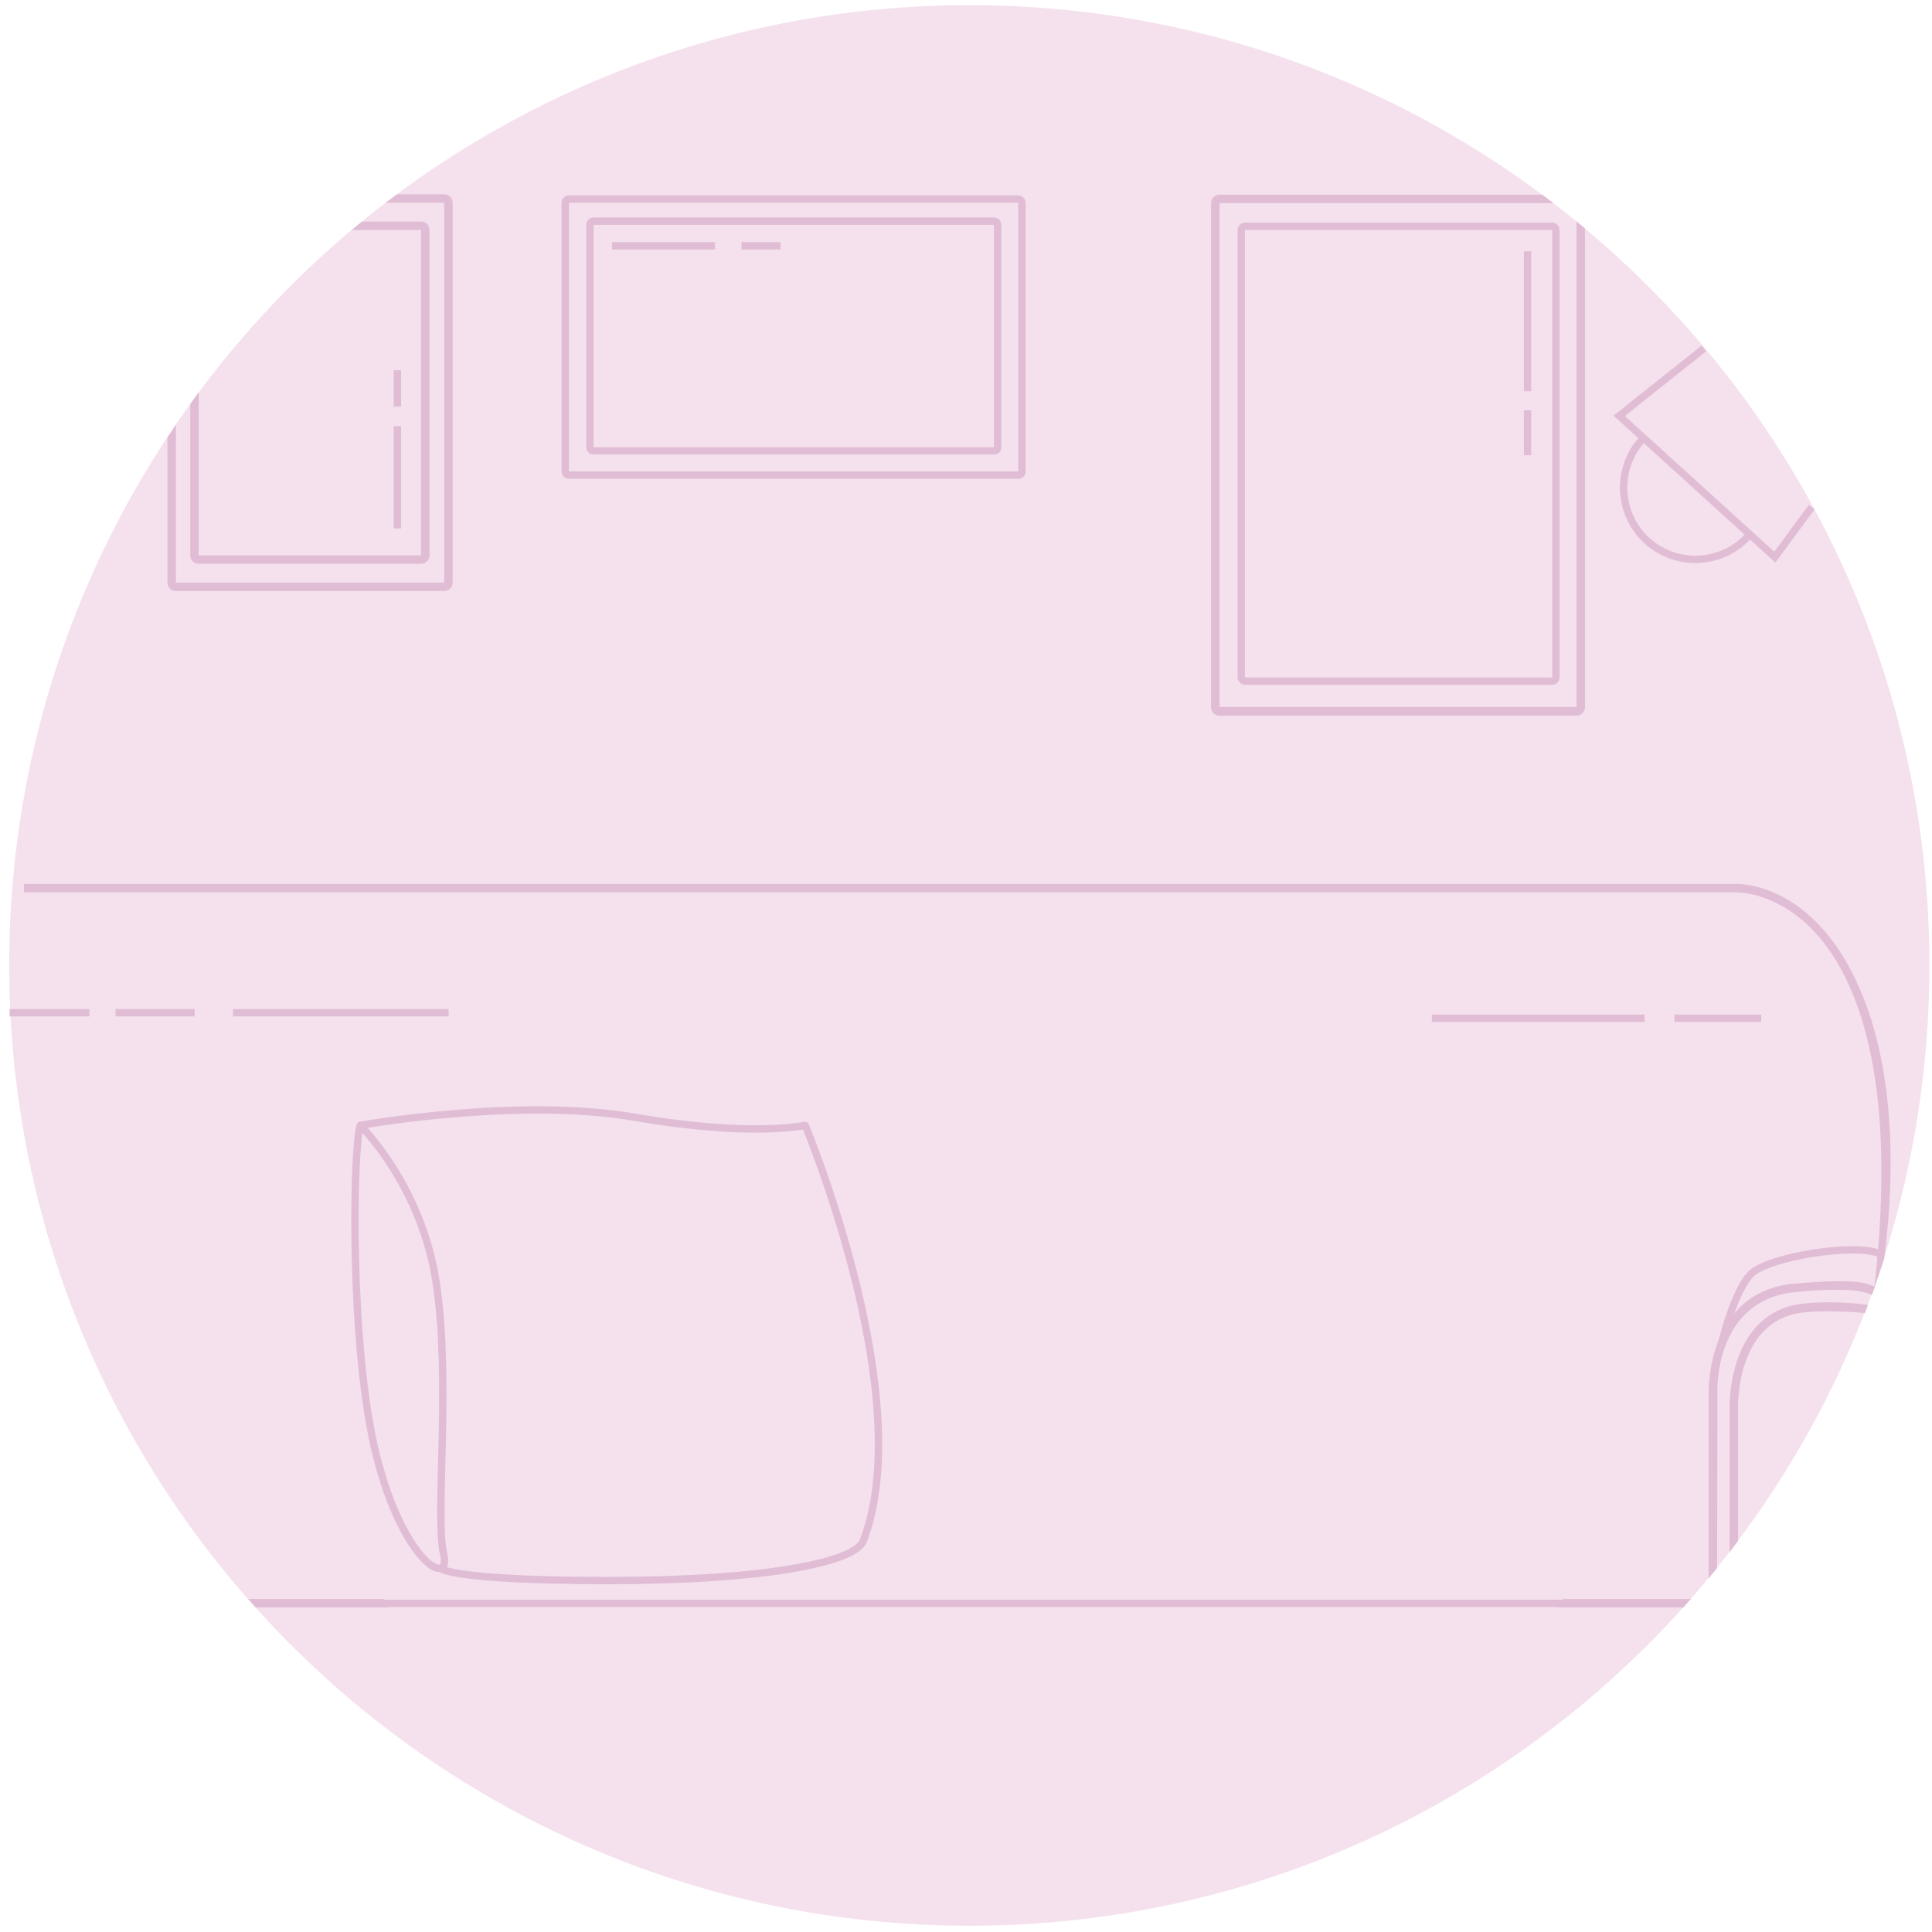 <?xml version="1.0" encoding="utf-8"?>
<!-- Generator: Adobe Illustrator 22.0.1, SVG Export Plug-In . SVG Version: 6.00 Build 0)  -->
<svg version="1.1" id="Layer_1" xmlns="http://www.w3.org/2000/svg" xmlns:xlink="http://www.w3.org/1999/xlink" x="0px" y="0px"
	 viewBox="0 0 525 525" style="enable-background:new 0 0 525 525;" xml:space="preserve">
<style type="text/css">
	.st0{fill:#F5E1ED;}
	.st1{fill:#E0BDD4;}
	.st2{fill:none;stroke:#E0BDD4;stroke-width:2;stroke-miterlimit:10;}
	.st3{fill:none;stroke:#E0BDD4;stroke-width:2;stroke-linecap:round;stroke-linejoin:round;stroke-miterlimit:10;}
	.st4{fill:none;stroke:#E0BDD4;stroke-width:2;stroke-linejoin:round;stroke-miterlimit:10;}
	.st5{fill:none;}
</style>
<g>
	<path class="st0" d="M96.7,61.5C142,24,200.1,1.4,263.4,1.4c144.1,0,260.9,116.8,260.9,260.9s-116.8,261-260.9,261
		S2.5,406.4,2.5,262.3C2.5,181.6,39.2,109.4,96.7,61.5"/>
	<g>
		<path class="st1" d="M512,342.1l-2.7,8c6.7-58.1-5.1-84.6-15.8-96.4c-10-11.1-20.9-11.2-21.2-11.2l0,0H6.5v-2.3h465.6
			c0.5,0,12.1-0.1,22.9,11.9C506.1,264.2,518.4,291.7,512,342.1z"/>
	</g>
	<g>
		<path class="st1" d="M120.7,160.6H47.8c-1.3,0-2.3-1-2.3-2.3v-39.4l2.3-3.5v42.9h72.9V55.1h-15.9l3.1-2.3h12.8
			c1.3,0,2.3,1,2.3,2.3v103.2C123,159.6,122,160.6,120.7,160.6z"/>
	</g>
	<path class="st2" d="M276.8,129.1H154.6c-0.6,0-1-0.4-1-1v-73c0-0.5,0.4-1,1-1h122.1c0.5,0,1,0.5,1,1v73
		C277.8,128.6,277.3,129.1,276.8,129.1z"/>
	<path class="st2" d="M270.2,122.5H161.3c-0.6,0-1-0.5-1-1V61.1c0-0.5,0.4-1,1-1h108.8c0.6,0,1,0.5,1,1v60.3
		C271.2,122,270.7,122.5,270.2,122.5z"/>
	<g>
		<path class="st1" d="M114.4,153.2H54c-1.3,0-2.3-1-2.3-2.3v-41.1l2.3-3.2v44.3h60.4V62.5H95.6l2.8-2.3h16c1.3,0,2.3,1,2.3,2.3
			v88.4C116.8,152.1,115.7,153.2,114.4,153.2z"/>
	</g>
	<g>
		<path class="st1" d="M428.4,194.5h-97c-1.3,0-2.3-1-2.3-2.3v-137c0-1.3,1-2.3,2.3-2.3h87.7l3,2.3h-90.7v136.9h97v-132l2.3,2v130.1
			C430.7,193.4,429.7,194.5,428.4,194.5z"/>
	</g>
	<path class="st2" d="M421.8,185.1h-83.5c-0.5,0-1-0.5-1-1V62.5c0-0.6,0.5-1,1-1h83.5c0.5,0,1,0.4,1,1v121.6
		C422.8,184.6,422.3,185.1,421.8,185.1z"/>
	<path class="st3" d="M97.9,305.8c0,0,16.6,16.2,20.6,42.6c4.1,26.3-0.3,63.8,2,73.6c2.4,9.8-10.8,3-18.2-26.4
		S95.9,311.5,97.9,305.8z"/>
	<path class="st4" d="M97.9,305.8c0,0,42.8-7.7,74.6-2.2s46.3,2.2,46.3,2.2s30.8,73.6,15.8,112.9c-2.1,5.6-25.3,10.8-69.4,10.8
		c-43.4,0-45.6-3.4-45.6-3.4"/>
	<line class="st2" x1="108" y1="143.6" x2="108" y2="115.8"/>
	<line class="st2" x1="108" y1="110.5" x2="108" y2="100.6"/>
	<line class="st2" x1="166.3" y1="66.8" x2="194.3" y2="66.8"/>
	<line class="st2" x1="201.5" y1="66.8" x2="212.1" y2="66.8"/>
	<line class="st2" x1="415.1" y1="68.3" x2="415.1" y2="106.3"/>
	<line class="st2" x1="415.1" y1="111.5" x2="415.1" y2="123.7"/>
	<g>
		<path class="st1" d="M466.6,426.1l-2.3,2.8v-50.1c0-0.2-0.9-27.9,23.4-30c18.7-1.6,19.5,0.2,21.8,0.8l-0.8,2.2
			c-0.9,0.2-2.1-2.5-20.8-0.7c-22,2.1-21.3,26.6-21.2,27.6L466.6,426.1z"/>
	</g>
	<g>
		<path class="st1" d="M472.3,418.7l-2.3,3.1v-39.3c0-0.2-0.7-26.2,20.3-28.3c8.8-0.9,17.3,0.4,17.3,0.4l-0.8,2.2
			c0,0-8.7-0.9-16.3-0.2c-18.9,1.7-18.2,25.7-18.2,25.9V418.7z"/>
	</g>
	<path class="st2" d="M467.7,365.5c0,0,3.4-14.6,8.1-19.3s28.3-8.5,35.1-5.5"/>
	<line class="st2" x1="389.1" y1="276.7" x2="446.9" y2="276.7"/>
	<line class="st2" x1="455" y1="276.7" x2="478.6" y2="276.7"/>
	<line class="st2" x1="121.9" y1="275.2" x2="63.3" y2="275.2"/>
	<line class="st2" x1="52.9" y1="275.2" x2="31.4" y2="275.2"/>
	<line class="st2" x1="24.3" y1="275.2" x2="2.6" y2="275.2"/>
	<path class="st2" d="M475.5,145.2c-3.6,4.2-8.9,6.8-14.8,6.8c-10.8,0-19.5-8.7-19.5-19.5c0-5.3,2.1-10,5.4-13.5"/>
	<polyline class="st2" points="463,94.7 440,113 482.3,151.4 492.3,137.8 	"/>
	<circle class="st5" cx="262.8" cy="261.8" r="260.9"/>
</g>
<g>
	<polygon class="st1" points="105.6,436.8 69.5,436.8 67.4,434.5 104.3,434.5 	"/>
</g>
<g>
	<polygon class="st1" points="457.4,436.8 423.2,436.8 424.8,434.5 459.5,434.5 	"/>
</g>
<line class="st2" x1="69.3" y1="435.7" x2="450.3" y2="435.7"/>
<rect class="st5" width="525" height="525"/>
</svg>
